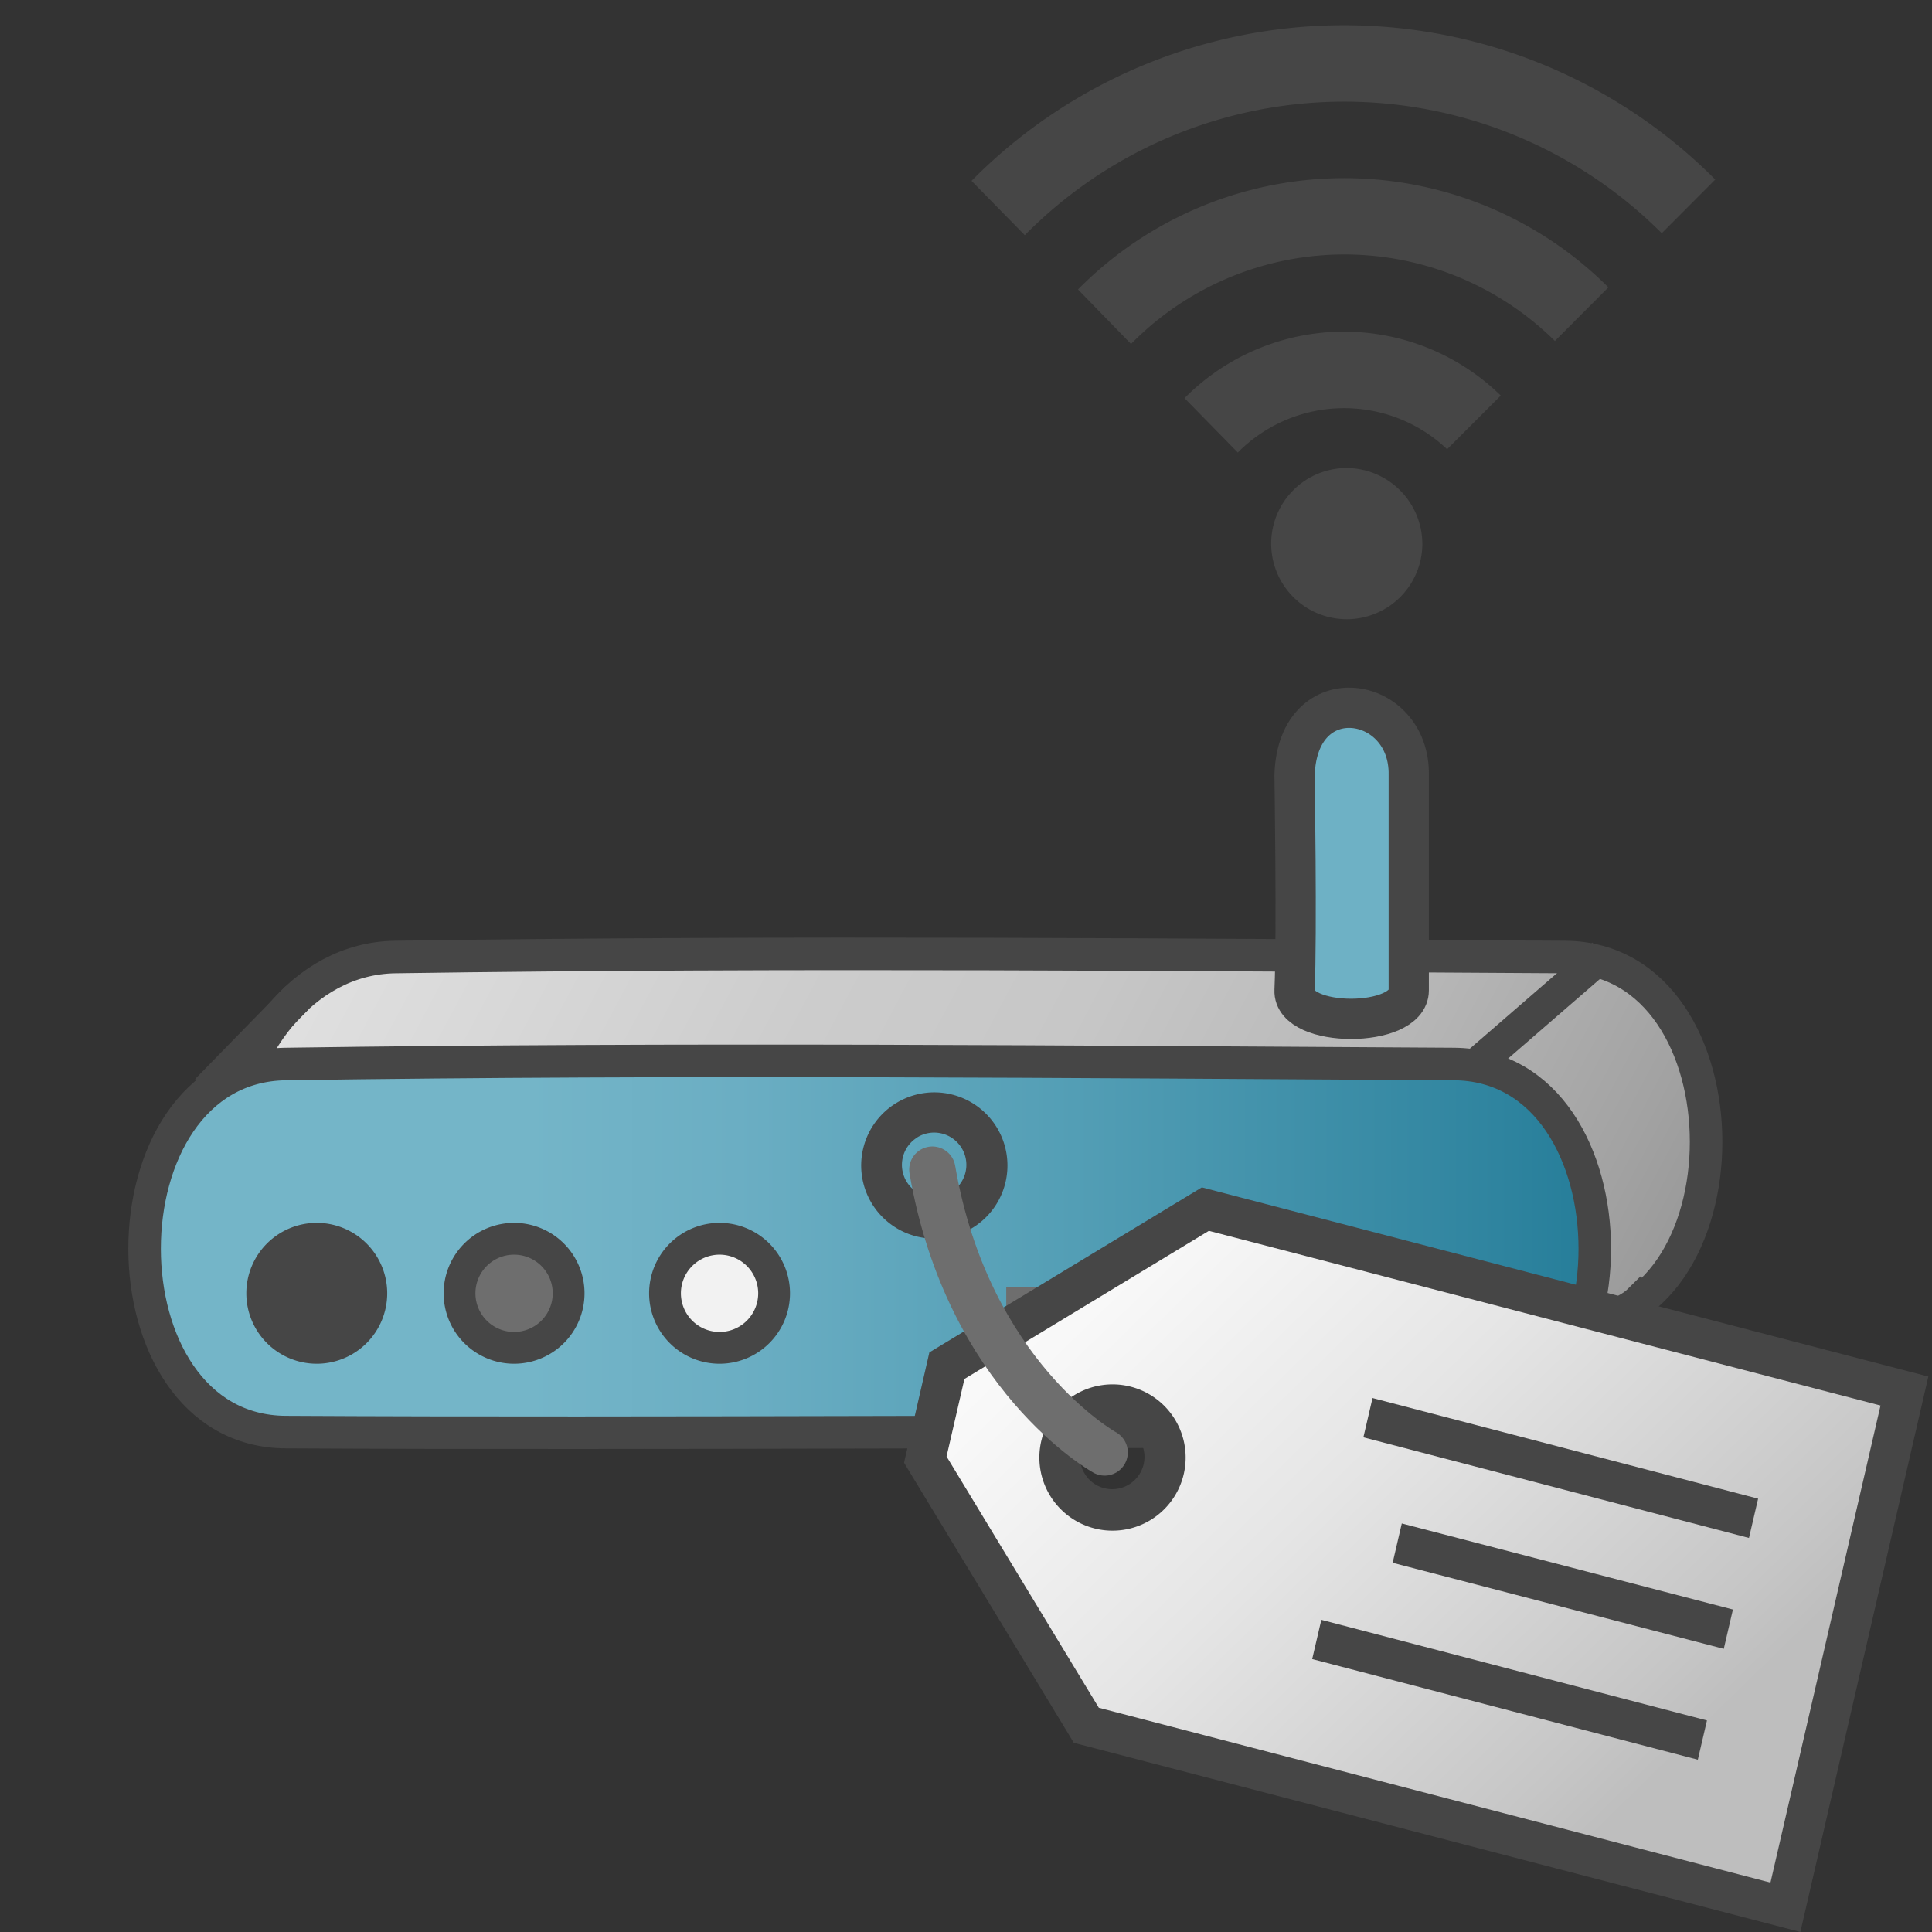 <svg id="Layer_1" data-name="Layer 1" xmlns="http://www.w3.org/2000/svg" xmlns:xlink="http://www.w3.org/1999/xlink" viewBox="0 0 48 48">
  <rect x="0" y="0" width="48" height="48" fill="#333333" stroke="none"/>
  <defs>
    <linearGradient id="linear-gradient" x1="91.232" y1="1005.349" x2="142.847" y2="1031.767" gradientTransform="translate(-70.94 -732.66) scale(0.774 0.745)" gradientUnits="userSpaceOnUse">
      <stop offset="0" stop-color="#f2f2f2"/>
      <stop offset="0.5" stop-color="#ccc"/>
      <stop offset="0.63" stop-color="#c7c7c7"/>
      <stop offset="0.779" stop-color="#b9b9b9"/>
      <stop offset="0.938" stop-color="#a2a2a2"/>
      <stop offset="0.99" stop-color="#999"/>
    </linearGradient>
    <linearGradient id="linear-gradient-2" x1="108.574" y1="1025.015" x2="147.05" y2="1025.015" gradientTransform="translate(-70.94 -732.66) scale(0.774 0.745)" gradientUnits="userSpaceOnUse">
      <stop offset="0" stop-color="#74b5c8"/>
      <stop offset="0.175" stop-color="#6baec3"/>
      <stop offset="0.457" stop-color="#539eb5"/>
      <stop offset="0.809" stop-color="#2f849f"/>
      <stop offset="1" stop-color="#187491"/>
    </linearGradient>
    <linearGradient id="linear-gradient-3" x1="-543.927" y1="688.868" x2="-540.954" y2="688.868" gradientTransform="translate(-1076 721) rotate(180)" xlink:href="#linear-gradient"/>
    <linearGradient id="linear-gradient-4" x1="-986.087" y1="673.187" x2="-1000.233" y2="687.67" gradientTransform="matrix(-1.147, 0, 0, 1.147, -1105.506, -745.213)" gradientUnits="userSpaceOnUse">
      <stop offset="0" stop-color="#fff"/>
      <stop offset="0.221" stop-color="#f8f8f8"/>
      <stop offset="0.541" stop-color="#e5e5e5"/>
      <stop offset="0.92" stop-color="#c6c6c6"/>
      <stop offset="1" stop-color="#bebebe"/>
    </linearGradient>
  </defs>
  <g id="g894">
    <path id="rect870-9-3" d="M9.819,23.777c9.874-.146,19.689-.052,29.059,0,4.679.026,4.679,9.168,0,9.145-8.434-.041-19.762-.084-29.059,0C3.462,32.98,5.141,23.846,9.819,23.777Z" stroke="#464646" stroke-linecap="round" stroke-linejoin="round" stroke-width="0.808" fill="url(#linear-gradient)"/>
    <path id="path910-4" d="M36.092,35.58l3.068-2.656" fill="none" stroke="#464646" stroke-width="0.808"/>
    <path id="rect870-9" d="M7.1,26.435c9.86-.146,19.662-.053,29.018,0,4.672.026,4.672,9.168,0,9.145-8.422-.042-19.734.052-29.018,0C2.423,35.554,2.424,26.5,7.1,26.435Z" stroke="#464646" stroke-linecap="round" stroke-linejoin="round" stroke-width="0.808" fill="url(#linear-gradient-2)"/>
    <path id="path910-0-8" d="M36.758,26.38l3.068-2.658" fill="none" stroke="#464646" stroke-width="0.808"/>
    <path id="path910-0-8-2" d="M5.136,27.091l2.246-2.3" fill="none" stroke="#464646" stroke-width="0.808"/>
    <path id="path910-0-8-8" d="M38.151,34.848,41.04,32" fill="none" stroke="#464646" stroke-width="0.808"/>
    <path id="path1010" d="M9.225,32.132A1.355,1.355,0,1,1,7.87,30.777h0a1.355,1.355,0,0,1,1.355,1.355Z" fill="#464646" stroke="#464646" stroke-linecap="round" stroke-linejoin="round" stroke-width="0.79"/>
    <path id="path1010-3" d="M14.127,32.132a1.355,1.355,0,1,1-1.355-1.355h0a1.355,1.355,0,0,1,1.355,1.355Z" fill="#6e6e6e" stroke="#464646" stroke-linecap="round" stroke-linejoin="round" stroke-width="0.79"/>
    <path id="path1010-3-7" d="M19.232,32.132a1.355,1.355,0,1,1-1.355-1.355h0a1.355,1.355,0,0,1,1.355,1.355Z" stroke="#464646" stroke-linecap="round" stroke-linejoin="round" stroke-width="0.79" fill="url(#linear-gradient-3)"/>
    <path id="rect1050" d="M25,31.98H35v1H25Z" fill="#6e6e6e"/>
    <path id="rect1148" d="M32.163,19.256s.061,3.935,0,5.349c-.041.944,2.837.945,2.837,0V19.256C35.036,17.257,32.241,16.809,32.163,19.256Z" fill="#6eb1c5" stroke="#464646"/>
    <path id="path863" d="M24.137,4.493l1.324,1.35a11.151,11.151,0,0,1,15.825-.049l1.329-1.333A13.009,13.009,0,0,0,24.137,4.493Zm2.647,2.7L28.1,8.546a7.433,7.433,0,0,1,10.531-.074l1.329-1.333a9.293,9.293,0,0,0-13.174.049Zm2.646,2.7,1.323,1.35a3.717,3.717,0,0,1,5.2-.082l1.333-1.333a5.574,5.574,0,0,0-7.857.065Z" fill="#464646"/>
    <path id="path918" d="M35.338,13.528a1.878,1.878,0,1,1-1.878-1.9,1.892,1.892,0,0,1,1.878,1.9Z" fill="#464646"/>
    <g id="g940">
      <path id="path933" d="M45.07,42.375c.56-2.444,1.315-5.136,1.5-5.936l.425-1.719-8.479-2.455-8.424-1.938-3.379,1.795L23.8,34.093,23.273,35.2l-.149,1.161,2.059,3.079,1.992,3.352,8.229,2.2c4.445,1.186,8.141,2,8.273,2.037l.446-.018ZM28.047,37.711a1.537,1.537,0,0,1-1.878-2.051,1.438,1.438,0,0,1,2.673-.348,1.467,1.467,0,0,1,.122,1.515C28.753,37.5,28.709,37.539,28.047,37.711Z" stroke="#464646" stroke-linecap="round" stroke-width="0.082" fill="url(#linear-gradient-4)"/>
      <path id="path8" d="M44.73,48l3.179-13.8L29.86,29.5l-6.77,4.1-.629,2.741L26.679,43.3Zm1.991-13.08L43.987,46.773,27.3,42.429l-3.783-6.243.444-1.926,6.073-3.68Z" fill="#464646"/>
      <path id="rect2" d="M43.68,37.234l-9.58-2.5-.227.976,9.58,2.5Z" fill="#464646"/>
      <path id="rect4" d="M43.054,39.988,34.827,37.85l-.227.977,8.227,2.138Z" fill="#464646"/>
      <path id="rect6" d="M42.409,42.744l-9.581-2.5-.227.975,9.581,2.5Z" fill="#464646"/>
      <path id="path1050" d="M22.275,27.4a1.817,1.817,0,1,0,2.494.618l0,0h0A1.817,1.817,0,0,0,22.275,27.4Zm.518.855a.8.8,0,0,1,1.1.27h0a.8.8,0,0,1-.27,1.1h0a.8.8,0,0,1-1.1-.27h0A.8.8,0,0,1,22.793,28.258Z" fill="#464646"/>
      <path id="path1050-2" d="M26.7,34.657a1.817,1.817,0,1,0,2.495.615,1.816,1.816,0,0,0-2.495-.615Zm.518.855a.8.8,0,0,1,1.1.27h0a.8.8,0,0,1-.27,1.1h0a.8.8,0,0,1-1.1-.27h0A.8.8,0,0,1,27.22,35.512Z" fill="#464646"/>
      <path id="path914" d="M23.164,29.059c.882,5.141,4.263,7.015,4.281,7.027" fill="none" stroke="#6e6e6e" stroke-linecap="round" stroke-width="1.15"/>
    </g>
  </g>
</svg>
